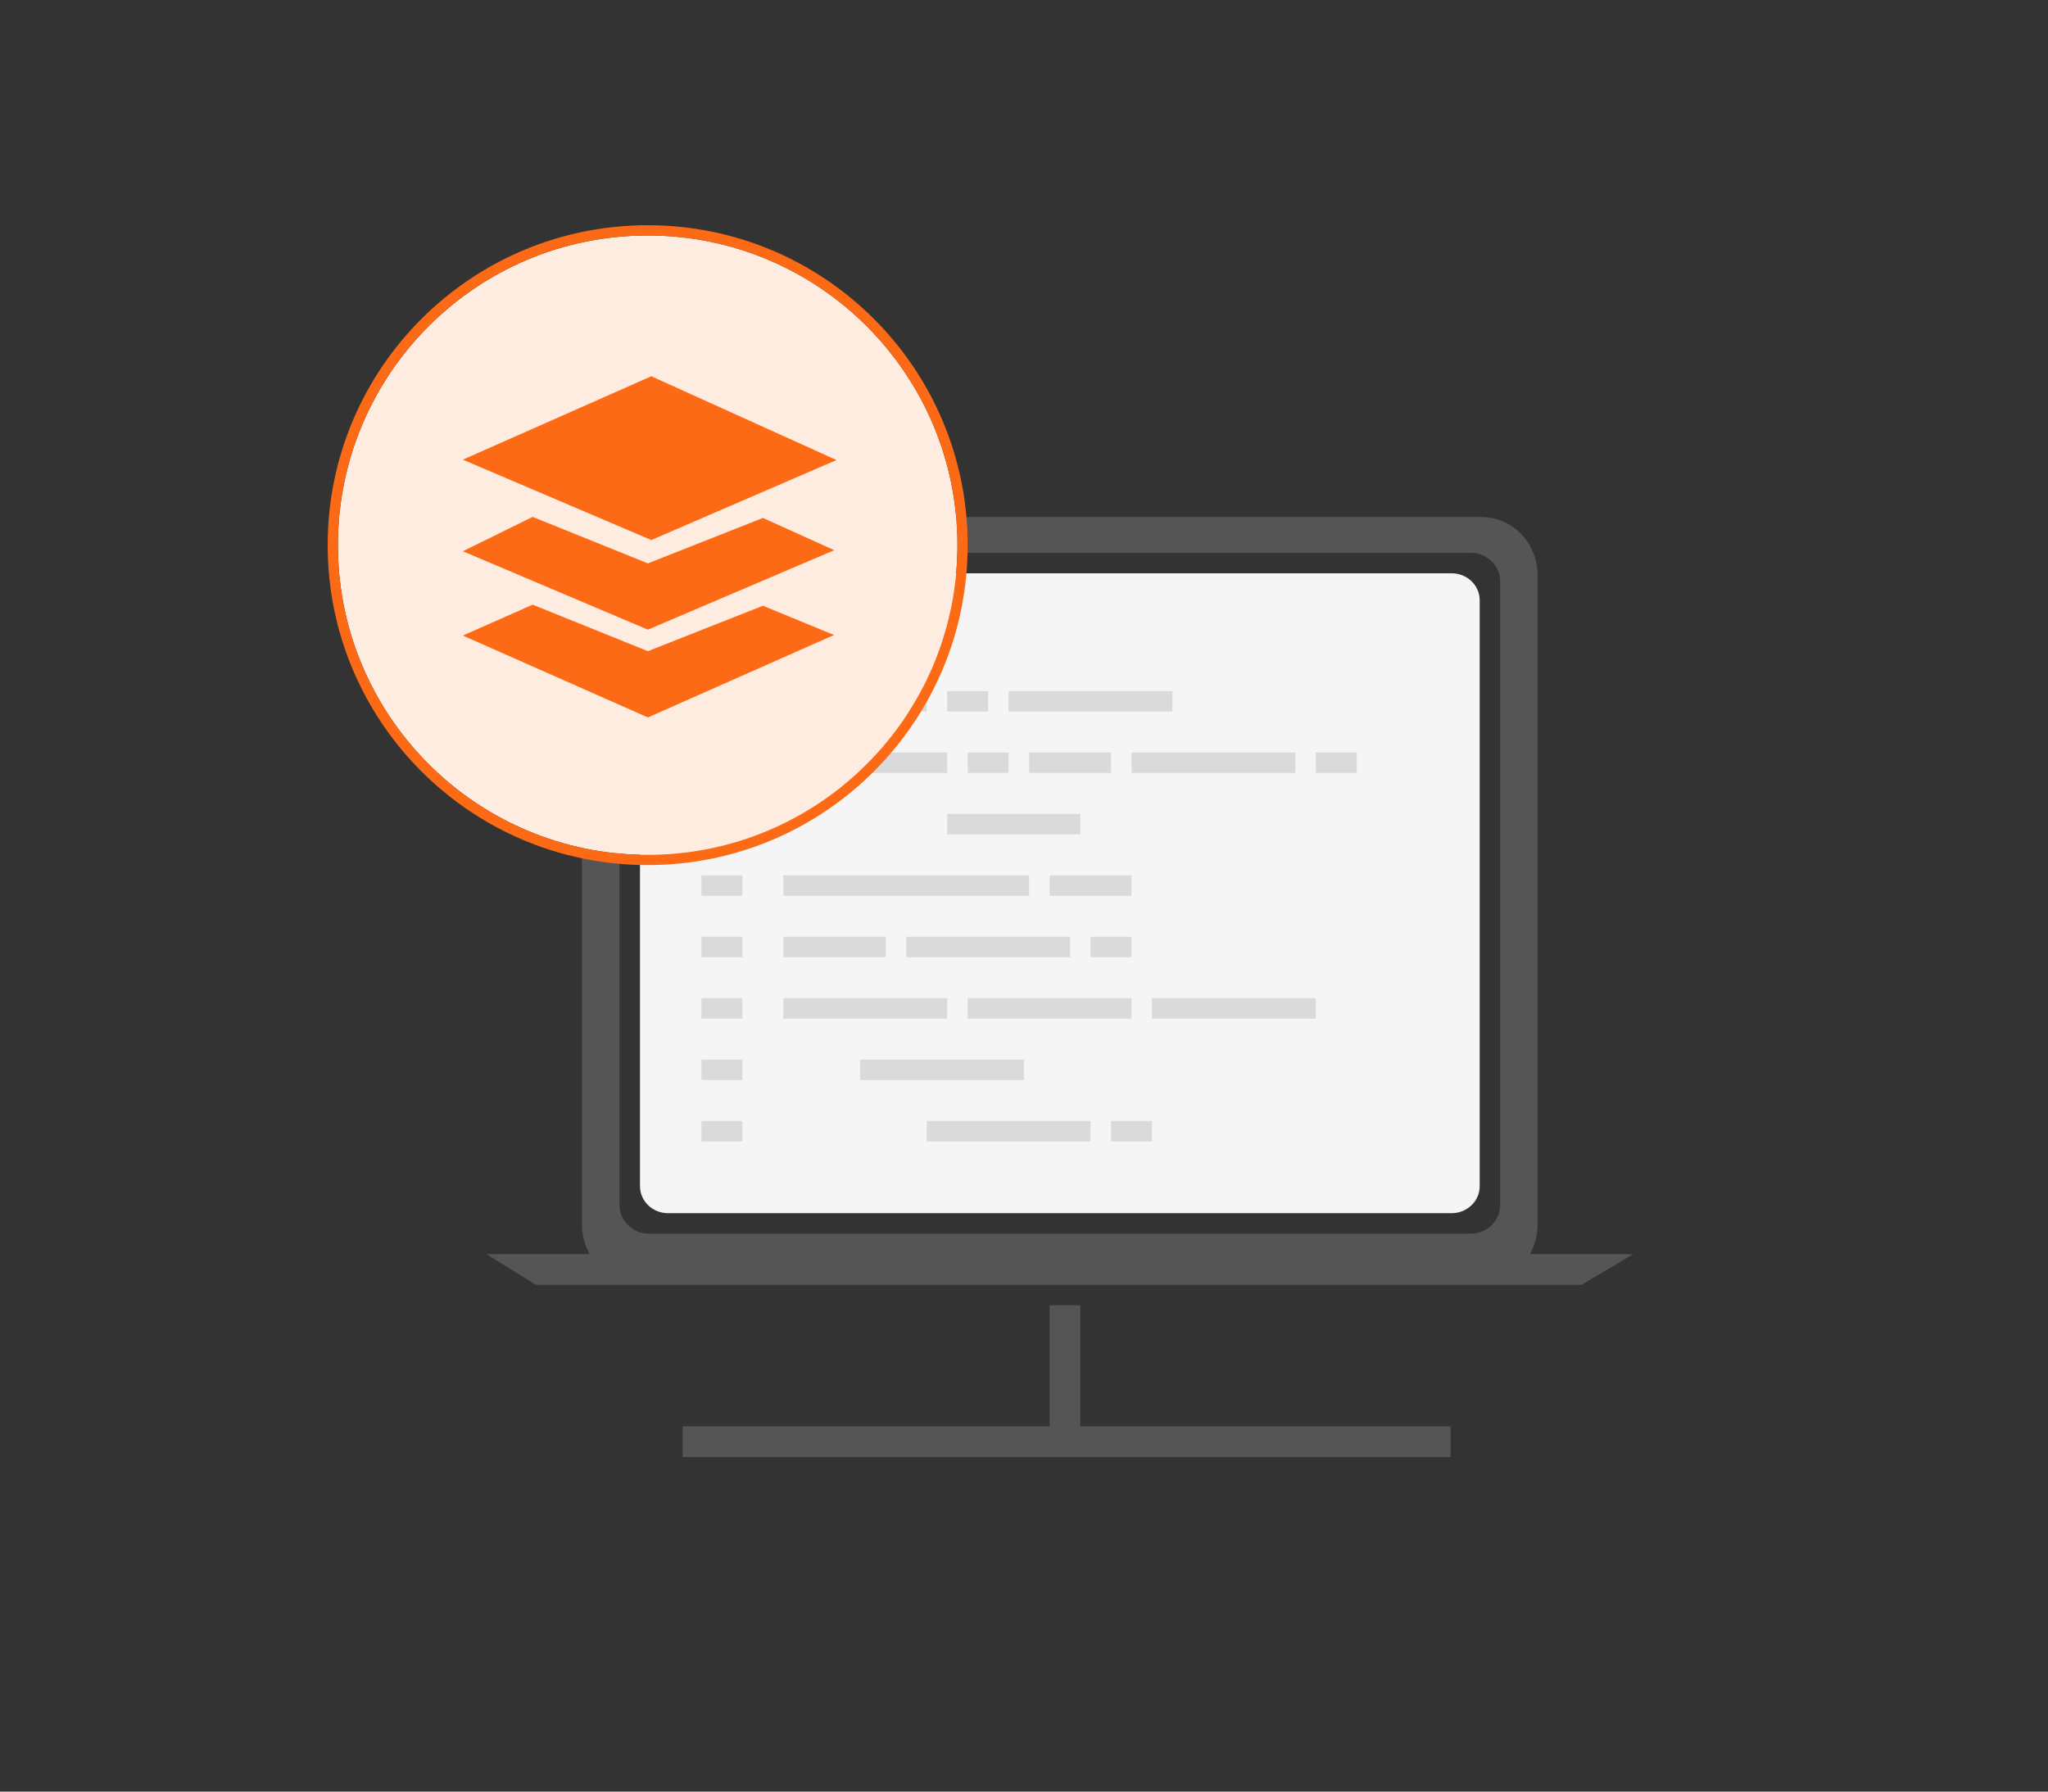 <svg xmlns="http://www.w3.org/2000/svg" width="400" height="350" viewBox="0 0 400 350">
  <rect x="0" y="0" width="400" height="350" fill="#333333" stroke="none"/>
  <g fill="none" fill-rule="evenodd" transform="translate(64 44)">
    <path fill="#F5F5F5" d="M219.544,68 C222.556,68 225,70.358 225,73.264 L225,187.736 C225,190.642 222.556,193 219.544,193 L66.456,193 C63.444,193 61,190.642 61,187.736 L61,73.264 C61,70.358 63.444,68 66.456,68 L219.544,68 Z"/>
    <path fill="#DADADA" fill-rule="nonzero" d="M73,175 L81,175 L81,179 L73,179 L73,175 Z M73,163 L81,163 L81,167 L73,167 L73,163 Z M73,151 L81,151 L81,155 L73,155 L73,151 Z M73,139 L81,139 L81,143 L73,143 L73,139 Z M73,127 L81,127 L81,131 L73,131 L73,127 Z M73,115 L81,115 L81,119 L73,119 L73,115 Z M73,103 L81,103 L81,107 L73,107 L73,103 Z M73,91 L81,91 L81,95 L73,95 L73,91 Z M73,79 L81,79 L81,83 L73,83 L73,79 Z M89,151 L121,151 L121,155 L89,155 L89,151 Z M117,175 L149,175 L149,179 L117,179 L117,175 Z M153,175 L161,175 L161,179 L153,179 L153,175 Z M104,163 L136,163 L136,167 L104,167 L104,163 Z M161,151 L193,151 L193,155 L161,155 L161,151 Z M125,151 L157,151 L157,155 L125,155 L125,151 Z M89,127 L137,127 L137,131 L89,131 L89,127 Z M141,127 L157,127 L157,131 L141,131 L141,127 Z M121,115 L147,115 L147,119 L121,119 L121,115 Z M89,103 L121,103 L121,107 L89,107 L89,103 Z M125,103 L133,103 L133,107 L125,107 L125,103 Z M137,103 L153,103 L153,107 L137,107 L137,103 Z M157,103 L189,103 L189,107 L157,107 L157,103 Z M193,103 L201,103 L201,107 L193,107 L193,103 Z M121,91 L129,91 L129,95 L121,95 L121,91 Z M101,91 L117,91 L117,95 L101,95 L101,91 Z M133,91 L165,91 L165,95 L133,95 L133,91 Z M113,139 L145,139 L145,143 L113,143 L113,139 Z M149,139 L157,139 L157,143 L149,143 L149,139 Z M89,139 L109,139 L109,143 L89,143 L89,139 Z M89,91 L97,91 L97,95 L89,95 L89,91 Z M89,79 L121,79 L121,83 L89,83 L89,79 Z"/>
    <path fill="#555" d="M141,234.65 L141,211 L147,211 L147,234.65 L219.333,234.65 L219.333,240.65 L69.333,240.65 L69.333,234.65 L141,234.65 Z M234.794,201 L255,201 L244.902,207 L40.66,207 L31,201 L51.179,201 C50.216,199.312 49.664,197.344 49.664,195.243 L49.664,68.351 C49.664,62.085 54.582,57 60.654,57 L225.319,57 C231.386,57 236.309,62.085 236.309,68.351 L236.309,195.243 C236.309,197.344 235.757,199.312 234.794,201 Z M62.722,64 C59.563,64 57,66.509 57,69.6 L57,191.4 C57,194.491 59.563,197 62.722,197 L223.278,197 C226.437,197 229,194.491 229,191.4 L229,69.6 C229,66.509 226.437,64 223.278,64 L62.722,64 Z"/>
    <path fill="#FFECE1" d="M62.5,123 C95.913,123 123,95.913 123,62.5 C123,29.087 95.913,2 62.5,2 C29.087,2 2,29.087 2,62.5 C2,95.913 29.087,123 62.5,123 Z"/>
    <path fill="#FD6A15" fill-rule="nonzero" d="M62.5,125 C27.982,125 0,97.018 0,62.5 C0,27.982 27.982,0 62.5,0 C97.018,0 125,27.982 125,62.5 C125,97.018 97.018,125 62.5,125 Z M62.5,123 C95.913,123 123,95.913 123,62.5 C123,29.087 95.913,2 62.5,2 C29.087,2 2,29.087 2,62.5 C2,95.913 29.087,123 62.5,123 Z M63.209,29.503 L99.379,45.873 L63.209,61.502 L26.398,45.798 L63.209,29.503 Z M26.398,63.692 L40.03,56.976 L62.541,66.059 L85.016,57.183 L98.937,63.484 L62.541,79.01 L26.398,63.692 Z M26.398,80.161 L40.03,74.126 L62.541,83.209 L85.016,74.334 L98.895,80.052 L62.541,96.16 L26.398,80.161 Z"/>
  </g>
</svg>
